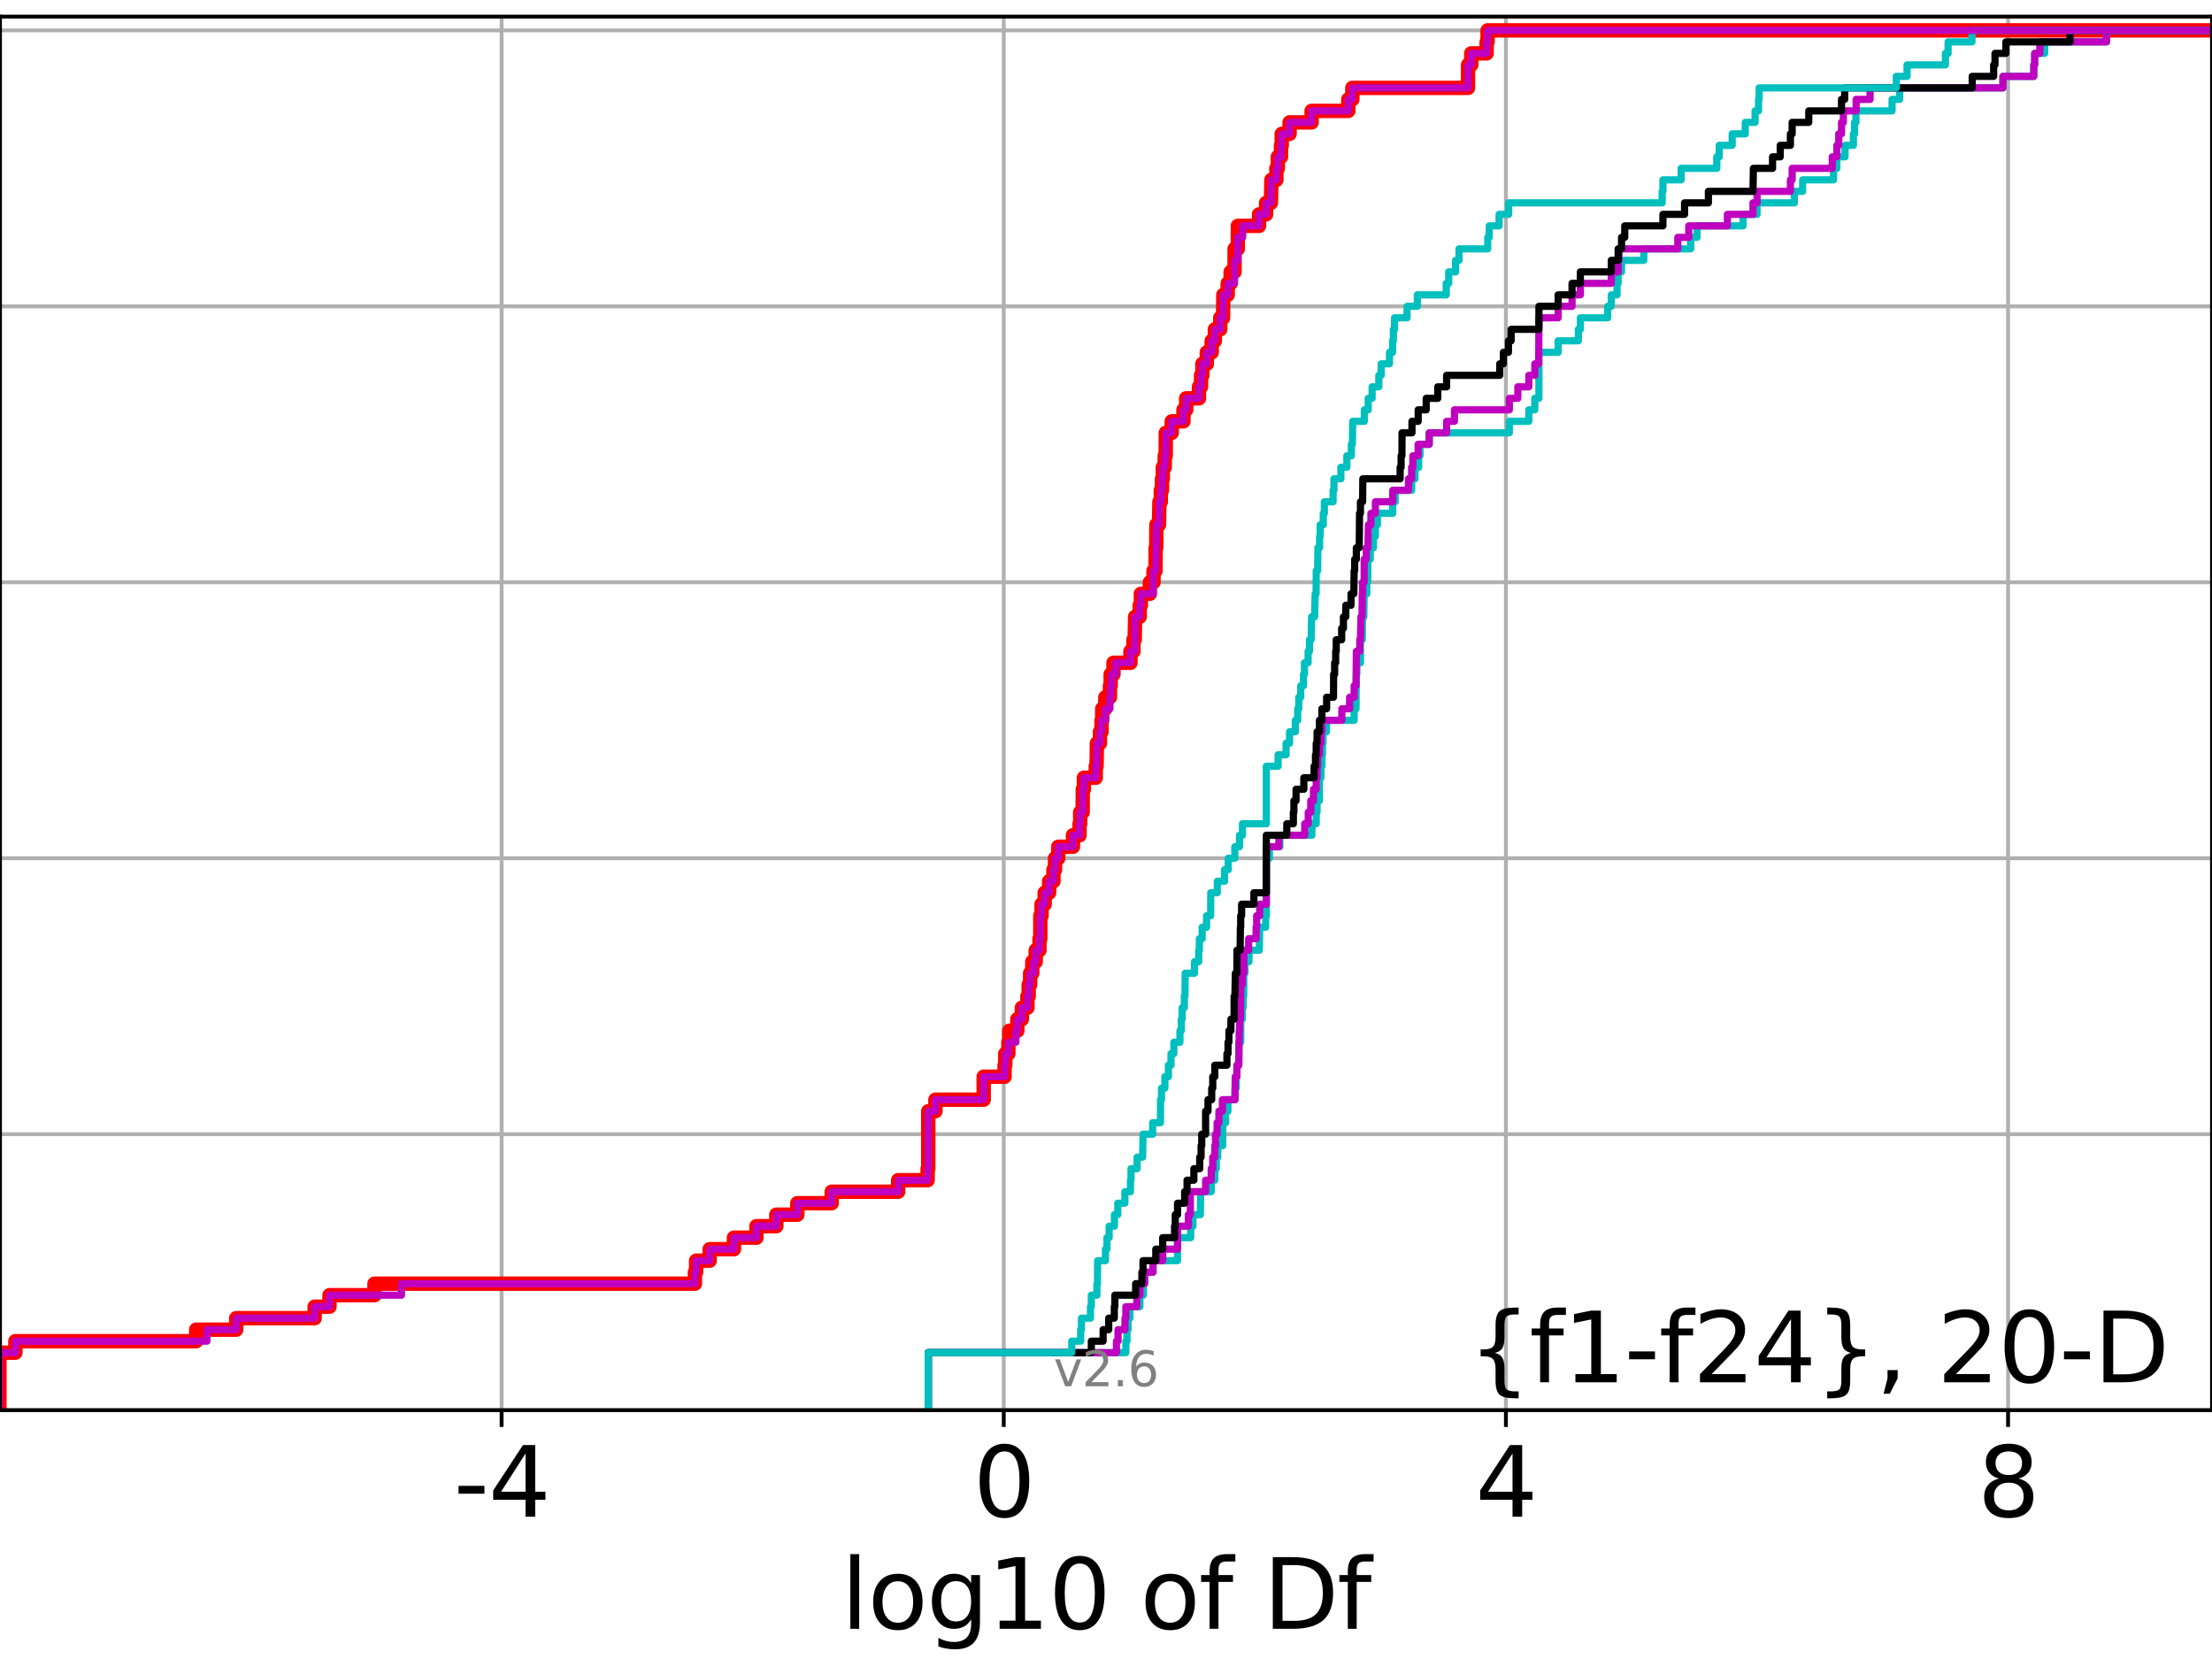 <?xml version="1.0" encoding="utf-8" standalone="no"?>
<!DOCTYPE svg PUBLIC "-//W3C//DTD SVG 1.1//EN"
  "http://www.w3.org/Graphics/SVG/1.1/DTD/svg11.dtd">
<svg xmlns:xlink="http://www.w3.org/1999/xlink" width="460.8pt" height="345.6pt" viewBox="0 0 460.8 345.6" xmlns="http://www.w3.org/2000/svg" version="1.1">
 <defs>
  <style type="text/css">*{stroke-linejoin: round; stroke-linecap: butt}</style>
 </defs>
 <g id="figure_1">
  <g id="patch_1">
   <path d="M 0 345.6 
L 460.8 345.6 
L 460.8 0 
L 0 0 
z
" style="fill: #ffffff"/>
  </g>
  <g id="axes_1">
   <g id="patch_2">
    <path d="M 0 293.76 
L 460.8 293.76 
L 460.8 3.456 
L 0 3.456 
z
" style="fill: #ffffff"/>
   </g>
   <g id="matplotlib.axis_1">
    <g id="xtick_1">
     <g id="line2d_1">
      <path d="M 104.494 293.76 
L 104.494 3.456 
" clip-path="url(#p4bc04ab99b)" style="fill: none; stroke: #b0b0b0; stroke-width: 0.8; stroke-linecap: square"/>
     </g>
     <g id="line2d_2">
      <defs>
       <path id="m0e1853eee1" d="M 0 0 
L 0 3.5 
" style="stroke: #000000; stroke-width: 0.8"/>
      </defs>
      <g>
       <use xlink:href="#m0e1853eee1" x="104.494" y="293.76" style="stroke: #000000; stroke-width: 0.8"/>
      </g>
     </g>
     <g id="text_1">
      <!-- -4 -->
      <g transform="translate(94.524 315.957)scale(0.2 -0.2)">
       <defs>
        <path id="DejaVuSans-2d" d="M 313 2009 
L 1997 2009 
L 1997 1497 
L 313 1497 
L 313 2009 
z
" transform="scale(0.016)"/>
        <path id="DejaVuSans-34" d="M 2419 4116 
L 825 1625 
L 2419 1625 
L 2419 4116 
z
M 2253 4666 
L 3047 4666 
L 3047 1625 
L 3713 1625 
L 3713 1100 
L 3047 1100 
L 3047 0 
L 2419 0 
L 2419 1100 
L 313 1100 
L 313 1709 
L 2253 4666 
z
" transform="scale(0.016)"/>
       </defs>
       <use xlink:href="#DejaVuSans-2d"/>
       <use xlink:href="#DejaVuSans-34" x="36.084"/>
      </g>
     </g>
    </g>
    <g id="xtick_2">
     <g id="line2d_3">
      <path d="M 209.102 293.76 
L 209.102 3.456 
" clip-path="url(#p4bc04ab99b)" style="fill: none; stroke: #b0b0b0; stroke-width: 0.8; stroke-linecap: square"/>
     </g>
     <g id="line2d_4">
      <g>
       <use xlink:href="#m0e1853eee1" x="209.102" y="293.76" style="stroke: #000000; stroke-width: 0.8"/>
      </g>
     </g>
     <g id="text_2">
      <!-- 0 -->
      <g transform="translate(202.739 315.957)scale(0.2 -0.2)">
       <defs>
        <path id="DejaVuSans-30" d="M 2034 4250 
Q 1547 4250 1301 3770 
Q 1056 3291 1056 2328 
Q 1056 1369 1301 889 
Q 1547 409 2034 409 
Q 2525 409 2770 889 
Q 3016 1369 3016 2328 
Q 3016 3291 2770 3770 
Q 2525 4250 2034 4250 
z
M 2034 4750 
Q 2819 4750 3233 4129 
Q 3647 3509 3647 2328 
Q 3647 1150 3233 529 
Q 2819 -91 2034 -91 
Q 1250 -91 836 529 
Q 422 1150 422 2328 
Q 422 3509 836 4129 
Q 1250 4750 2034 4750 
z
" transform="scale(0.016)"/>
       </defs>
       <use xlink:href="#DejaVuSans-30"/>
      </g>
     </g>
    </g>
    <g id="xtick_3">
     <g id="line2d_5">
      <path d="M 313.709 293.76 
L 313.709 3.456 
" clip-path="url(#p4bc04ab99b)" style="fill: none; stroke: #b0b0b0; stroke-width: 0.8; stroke-linecap: square"/>
     </g>
     <g id="line2d_6">
      <g>
       <use xlink:href="#m0e1853eee1" x="313.709" y="293.76" style="stroke: #000000; stroke-width: 0.8"/>
      </g>
     </g>
     <g id="text_3">
      <!-- 4 -->
      <g transform="translate(307.347 315.957)scale(0.2 -0.2)">
       <use xlink:href="#DejaVuSans-34"/>
      </g>
     </g>
    </g>
    <g id="xtick_4">
     <g id="line2d_7">
      <path d="M 418.316 293.76 
L 418.316 3.456 
" clip-path="url(#p4bc04ab99b)" style="fill: none; stroke: #b0b0b0; stroke-width: 0.8; stroke-linecap: square"/>
     </g>
     <g id="line2d_8">
      <g>
       <use xlink:href="#m0e1853eee1" x="418.316" y="293.76" style="stroke: #000000; stroke-width: 0.8"/>
      </g>
     </g>
     <g id="text_4">
      <!-- 8 -->
      <g transform="translate(411.954 315.957)scale(0.2 -0.2)">
       <defs>
        <path id="DejaVuSans-38" d="M 2034 2216 
Q 1584 2216 1326 1975 
Q 1069 1734 1069 1313 
Q 1069 891 1326 650 
Q 1584 409 2034 409 
Q 2484 409 2743 651 
Q 3003 894 3003 1313 
Q 3003 1734 2745 1975 
Q 2488 2216 2034 2216 
z
M 1403 2484 
Q 997 2584 770 2862 
Q 544 3141 544 3541 
Q 544 4100 942 4425 
Q 1341 4750 2034 4750 
Q 2731 4750 3128 4425 
Q 3525 4100 3525 3541 
Q 3525 3141 3298 2862 
Q 3072 2584 2669 2484 
Q 3125 2378 3379 2068 
Q 3634 1759 3634 1313 
Q 3634 634 3220 271 
Q 2806 -91 2034 -91 
Q 1263 -91 848 271 
Q 434 634 434 1313 
Q 434 1759 690 2068 
Q 947 2378 1403 2484 
z
M 1172 3481 
Q 1172 3119 1398 2916 
Q 1625 2713 2034 2713 
Q 2441 2713 2670 2916 
Q 2900 3119 2900 3481 
Q 2900 3844 2670 4047 
Q 2441 4250 2034 4250 
Q 1625 4250 1398 4047 
Q 1172 3844 1172 3481 
z
" transform="scale(0.016)"/>
       </defs>
       <use xlink:href="#DejaVuSans-38"/>
      </g>
     </g>
    </g>
    <g id="text_5">
     <!-- log10 of Df -->
     <g transform="translate(175.214 339.313)scale(0.2 -0.2)">
      <defs>
       <path id="DejaVuSans-6c" d="M 603 4863 
L 1178 4863 
L 1178 0 
L 603 0 
L 603 4863 
z
" transform="scale(0.016)"/>
       <path id="DejaVuSans-6f" d="M 1959 3097 
Q 1497 3097 1228 2736 
Q 959 2375 959 1747 
Q 959 1119 1226 758 
Q 1494 397 1959 397 
Q 2419 397 2687 759 
Q 2956 1122 2956 1747 
Q 2956 2369 2687 2733 
Q 2419 3097 1959 3097 
z
M 1959 3584 
Q 2709 3584 3137 3096 
Q 3566 2609 3566 1747 
Q 3566 888 3137 398 
Q 2709 -91 1959 -91 
Q 1206 -91 779 398 
Q 353 888 353 1747 
Q 353 2609 779 3096 
Q 1206 3584 1959 3584 
z
" transform="scale(0.016)"/>
       <path id="DejaVuSans-67" d="M 2906 1791 
Q 2906 2416 2648 2759 
Q 2391 3103 1925 3103 
Q 1463 3103 1205 2759 
Q 947 2416 947 1791 
Q 947 1169 1205 825 
Q 1463 481 1925 481 
Q 2391 481 2648 825 
Q 2906 1169 2906 1791 
z
M 3481 434 
Q 3481 -459 3084 -895 
Q 2688 -1331 1869 -1331 
Q 1566 -1331 1297 -1286 
Q 1028 -1241 775 -1147 
L 775 -588 
Q 1028 -725 1275 -790 
Q 1522 -856 1778 -856 
Q 2344 -856 2625 -561 
Q 2906 -266 2906 331 
L 2906 616 
Q 2728 306 2450 153 
Q 2172 0 1784 0 
Q 1141 0 747 490 
Q 353 981 353 1791 
Q 353 2603 747 3093 
Q 1141 3584 1784 3584 
Q 2172 3584 2450 3431 
Q 2728 3278 2906 2969 
L 2906 3500 
L 3481 3500 
L 3481 434 
z
" transform="scale(0.016)"/>
       <path id="DejaVuSans-31" d="M 794 531 
L 1825 531 
L 1825 4091 
L 703 3866 
L 703 4441 
L 1819 4666 
L 2450 4666 
L 2450 531 
L 3481 531 
L 3481 0 
L 794 0 
L 794 531 
z
" transform="scale(0.016)"/>
       <path id="DejaVuSans-20" transform="scale(0.016)"/>
       <path id="DejaVuSans-66" d="M 2375 4863 
L 2375 4384 
L 1825 4384 
Q 1516 4384 1395 4259 
Q 1275 4134 1275 3809 
L 1275 3500 
L 2222 3500 
L 2222 3053 
L 1275 3053 
L 1275 0 
L 697 0 
L 697 3053 
L 147 3053 
L 147 3500 
L 697 3500 
L 697 3744 
Q 697 4328 969 4595 
Q 1241 4863 1831 4863 
L 2375 4863 
z
" transform="scale(0.016)"/>
       <path id="DejaVuSans-44" d="M 1259 4147 
L 1259 519 
L 2022 519 
Q 2988 519 3436 956 
Q 3884 1394 3884 2338 
Q 3884 3275 3436 3711 
Q 2988 4147 2022 4147 
L 1259 4147 
z
M 628 4666 
L 1925 4666 
Q 3281 4666 3915 4102 
Q 4550 3538 4550 2338 
Q 4550 1131 3912 565 
Q 3275 0 1925 0 
L 628 0 
L 628 4666 
z
" transform="scale(0.016)"/>
      </defs>
      <use xlink:href="#DejaVuSans-6c"/>
      <use xlink:href="#DejaVuSans-6f" x="27.783"/>
      <use xlink:href="#DejaVuSans-67" x="88.965"/>
      <use xlink:href="#DejaVuSans-31" x="152.441"/>
      <use xlink:href="#DejaVuSans-30" x="216.064"/>
      <use xlink:href="#DejaVuSans-20" x="279.688"/>
      <use xlink:href="#DejaVuSans-6f" x="311.475"/>
      <use xlink:href="#DejaVuSans-66" x="372.656"/>
      <use xlink:href="#DejaVuSans-20" x="407.861"/>
      <use xlink:href="#DejaVuSans-44" x="439.648"/>
      <use xlink:href="#DejaVuSans-66" x="516.65"/>
     </g>
    </g>
   </g>
   <g id="matplotlib.axis_2">
    <g id="ytick_1">
     <g id="line2d_9">
      <path d="M 0 293.76 
L 460.8 293.76 
" clip-path="url(#p4bc04ab99b)" style="fill: none; stroke: #b0b0b0; stroke-width: 0.8; stroke-linecap: square"/>
     </g>
     <g id="line2d_10">
      <defs>
       <path id="m2b5cd8b89a" d="M 0 0 
L -3.5 0 
" style="stroke: #000000; stroke-width: 0.8"/>
      </defs>
      <g>
       <use xlink:href="#m2b5cd8b89a" x="0" y="293.76" style="stroke: #000000; stroke-width: 0.8"/>
      </g>
     </g>
    </g>
    <g id="ytick_2">
     <g id="line2d_11">
      <path d="M 0 236.274 
L 460.8 236.274 
" clip-path="url(#p4bc04ab99b)" style="fill: none; stroke: #b0b0b0; stroke-width: 0.8; stroke-linecap: square"/>
     </g>
     <g id="line2d_12">
      <g>
       <use xlink:href="#m2b5cd8b89a" x="0" y="236.274" style="stroke: #000000; stroke-width: 0.8"/>
      </g>
     </g>
    </g>
    <g id="ytick_3">
     <g id="line2d_13">
      <path d="M 0 178.788 
L 460.8 178.788 
" clip-path="url(#p4bc04ab99b)" style="fill: none; stroke: #b0b0b0; stroke-width: 0.8; stroke-linecap: square"/>
     </g>
     <g id="line2d_14">
      <g>
       <use xlink:href="#m2b5cd8b89a" x="0" y="178.788" style="stroke: #000000; stroke-width: 0.8"/>
      </g>
     </g>
    </g>
    <g id="ytick_4">
     <g id="line2d_15">
      <path d="M 0 121.302 
L 460.8 121.302 
" clip-path="url(#p4bc04ab99b)" style="fill: none; stroke: #b0b0b0; stroke-width: 0.8; stroke-linecap: square"/>
     </g>
     <g id="line2d_16">
      <g>
       <use xlink:href="#m2b5cd8b89a" x="0" y="121.302" style="stroke: #000000; stroke-width: 0.8"/>
      </g>
     </g>
    </g>
    <g id="ytick_5">
     <g id="line2d_17">
      <path d="M 0 63.816 
L 460.8 63.816 
" clip-path="url(#p4bc04ab99b)" style="fill: none; stroke: #b0b0b0; stroke-width: 0.8; stroke-linecap: square"/>
     </g>
     <g id="line2d_18">
      <g>
       <use xlink:href="#m2b5cd8b89a" x="0" y="63.816" style="stroke: #000000; stroke-width: 0.8"/>
      </g>
     </g>
    </g>
    <g id="ytick_6">
     <g id="line2d_19">
      <path d="M 0 6.33 
L 460.8 6.33 
" clip-path="url(#p4bc04ab99b)" style="fill: none; stroke: #b0b0b0; stroke-width: 0.8; stroke-linecap: square"/>
     </g>
     <g id="line2d_20">
      <g>
       <use xlink:href="#m2b5cd8b89a" x="0" y="6.33" style="stroke: #000000; stroke-width: 0.8"/>
      </g>
     </g>
    </g>
   </g>
   <g id="line2d_21">
    <path d="M -0.113 293.76 
L -0.113 281.784 
L 3.205 281.784 
L 3.205 279.389 
L 40.867 279.389 
L 40.867 276.993 
L 49.21 276.993 
L 49.21 274.598 
L 65.546 274.598 
L 65.546 272.203 
L 68.642 272.203 
L 68.642 269.808 
L 78.016 269.808 
L 78.016 267.412 
L 144.759 267.412 
L 144.759 265.017 
L 145.01 265.017 
L 145.01 262.622 
L 147.837 262.622 
L 147.837 260.227 
L 152.891 260.227 
L 152.891 257.831 
L 157.579 257.831 
L 157.579 255.436 
L 161.72 255.436 
L 161.72 253.041 
L 166.098 253.041 
L 166.098 250.646 
L 173.256 250.646 
L 173.256 248.25 
L 187.104 248.25 
L 187.104 245.855 
L 193.246 245.855 
L 193.246 243.46 
L 193.374 243.46 
L 193.374 231.484 
L 194.863 231.484 
L 194.863 229.088 
L 204.918 229.088 
L 204.918 224.298 
L 209.271 224.298 
L 209.271 221.903 
L 209.419 221.903 
L 209.419 219.507 
L 210.057 219.507 
L 210.057 217.112 
L 210.255 217.112 
L 210.255 214.717 
L 211.927 214.717 
L 211.927 212.322 
L 212.872 212.322 
L 212.872 209.926 
L 214.035 209.926 
L 214.035 207.531 
L 214.295 207.531 
L 214.295 205.136 
L 214.593 205.136 
L 214.593 202.741 
L 215.042 202.741 
L 215.042 200.345 
L 215.764 200.345 
L 215.764 197.95 
L 216.539 197.95 
L 216.539 195.555 
L 216.716 195.555 
L 216.716 190.764 
L 216.973 190.764 
L 216.973 188.369 
L 217.629 188.369 
L 217.629 185.974 
L 218.55 185.974 
L 218.55 183.579 
L 219.452 183.579 
L 219.452 181.183 
L 219.779 181.183 
L 219.779 178.788 
L 220.455 178.788 
L 220.455 176.393 
L 223.514 176.393 
L 223.514 173.998 
L 224.887 173.998 
L 224.887 171.602 
L 225.026 171.602 
L 225.026 169.207 
L 225.538 169.207 
L 225.562 164.417 
L 225.792 164.417 
L 225.792 162.021 
L 228.263 162.021 
L 228.263 159.626 
L 228.436 159.626 
L 228.502 154.836 
L 229.135 154.836 
L 229.135 152.44 
L 229.465 152.44 
L 229.465 150.045 
L 229.611 150.045 
L 229.611 147.65 
L 230.264 147.65 
L 230.264 145.255 
L 231.221 145.255 
L 231.221 142.859 
L 231.376 142.859 
L 231.376 140.464 
L 231.957 140.464 
L 231.957 138.069 
L 235.493 138.069 
L 235.493 135.674 
L 236.121 135.674 
L 236.121 133.278 
L 236.384 133.278 
L 236.465 128.488 
L 237.418 128.488 
L 237.418 126.093 
L 237.665 126.093 
L 237.665 123.697 
L 239.53 123.697 
L 239.53 121.302 
L 240.296 121.302 
L 240.296 118.907 
L 240.718 118.907 
L 240.742 114.116 
L 240.859 114.116 
L 240.894 109.326 
L 241.441 109.326 
L 241.528 104.535 
L 241.82 104.535 
L 241.82 102.14 
L 242.063 102.14 
L 242.063 99.745 
L 242.233 99.745 
L 242.233 97.35 
L 242.635 97.35 
L 242.635 94.954 
L 242.837 94.954 
L 242.859 90.164 
L 244.094 90.164 
L 244.094 87.769 
L 246.535 87.769 
L 246.535 85.373 
L 247.1 85.373 
L 247.1 82.978 
L 249.77 82.978 
L 249.77 80.583 
L 250.195 80.583 
L 250.195 78.188 
L 250.48 78.188 
L 250.48 75.792 
L 251.396 75.792 
L 251.396 73.397 
L 252.419 73.397 
L 252.419 71.002 
L 253.081 71.002 
L 253.081 68.607 
L 254.2 68.607 
L 254.2 66.211 
L 254.779 66.211 
L 254.845 61.421 
L 255.752 61.421 
L 255.752 59.026 
L 256.364 59.026 
L 256.364 56.63 
L 257.177 56.63 
L 257.194 51.84 
L 257.854 51.84 
L 257.867 47.05 
L 262.28 47.05 
L 262.28 44.654 
L 263.751 44.654 
L 263.751 42.259 
L 264.756 42.259 
L 264.853 37.469 
L 265.889 37.469 
L 265.889 35.073 
L 266.193 35.073 
L 266.193 32.678 
L 266.852 32.678 
L 266.852 30.283 
L 267.008 30.283 
L 267.008 27.888 
L 268.643 27.888 
L 268.643 25.492 
L 273.232 25.492 
L 273.232 23.097 
L 280.877 23.097 
L 280.877 20.702 
L 281.719 20.702 
L 281.719 18.307 
L 305.812 18.307 
L 305.828 13.516 
L 306.486 13.516 
L 306.486 11.121 
L 309.693 11.121 
L 309.693 8.726 
L 309.89 8.726 
L 309.89 6.33 
L 309.89 6.33 
L 460.8 6.33 
L 460.8 6.33 
" clip-path="url(#p4bc04ab99b)" style="fill: none; stroke: #ff0000; stroke-width: 3; stroke-linecap: square"/>
   </g>
   <g id="line2d_22">
    <path d="M 193.374 293.76 
L 193.374 281.784 
L 234.535 281.784 
L 234.535 279.389 
L 234.774 279.389 
L 234.774 276.993 
L 234.994 276.993 
L 234.994 274.598 
L 235.381 274.598 
L 235.381 272.203 
L 237.463 272.203 
L 237.463 269.808 
L 238.177 269.808 
L 238.177 267.412 
L 238.45 267.412 
L 238.45 265.017 
L 240.193 265.017 
L 240.193 262.622 
L 245.295 262.622 
L 245.305 257.831 
L 248.045 257.831 
L 248.045 255.436 
L 248.52 255.436 
L 248.52 253.041 
L 250.052 253.041 
L 250.126 248.25 
L 252.32 248.25 
L 252.32 245.855 
L 253.066 245.855 
L 253.066 243.46 
L 253.37 243.46 
L 253.37 241.065 
L 253.679 241.065 
L 253.679 238.669 
L 254.709 238.669 
L 254.743 233.879 
L 255.329 233.879 
L 255.329 231.484 
L 255.804 231.484 
L 255.804 229.088 
L 257.271 229.088 
L 257.271 226.693 
L 257.54 226.693 
L 257.54 224.298 
L 257.67 224.298 
L 257.67 221.903 
L 258.06 221.903 
L 258.061 217.112 
L 258.459 217.112 
L 258.477 212.322 
L 258.798 212.322 
L 258.798 209.926 
L 258.97 209.926 
L 258.97 207.531 
L 259.091 207.531 
L 259.119 202.741 
L 259.356 202.741 
L 259.356 200.345 
L 260.18 200.345 
L 260.18 197.95 
L 262.339 197.95 
L 262.418 193.16 
L 263.657 193.16 
L 263.657 190.764 
L 263.803 190.764 
L 263.803 178.788 
L 264.432 178.788 
L 264.432 176.393 
L 266.613 176.393 
L 266.613 173.998 
L 273.296 173.998 
L 273.296 171.602 
L 274.191 171.602 
L 274.191 169.207 
L 274.369 169.207 
L 274.369 166.812 
L 274.853 166.812 
L 274.866 162.021 
L 275.18 162.021 
L 275.18 159.626 
L 275.38 159.626 
L 275.38 157.231 
L 275.495 157.231 
L 275.495 154.836 
L 275.61 154.836 
L 275.61 152.44 
L 276.335 152.44 
L 276.335 150.045 
L 282.091 150.045 
L 282.091 147.65 
L 282.483 147.65 
L 282.55 140.464 
L 282.662 140.464 
L 282.662 138.069 
L 283.406 138.069 
L 283.407 133.278 
L 283.79 133.278 
L 283.858 128.488 
L 284.109 128.488 
L 284.18 123.697 
L 284.732 123.697 
L 284.732 121.302 
L 284.912 121.302 
L 284.966 116.512 
L 285.451 116.512 
L 285.451 114.116 
L 286.119 114.116 
L 286.119 111.721 
L 286.516 111.721 
L 286.516 109.326 
L 286.943 109.326 
L 286.943 106.931 
L 290.134 106.931 
L 290.134 104.535 
L 290.634 104.535 
L 290.634 102.14 
L 294.068 102.14 
L 294.068 99.745 
L 294.764 99.745 
L 294.764 97.35 
L 295.535 97.35 
L 295.535 94.954 
L 295.81 94.954 
L 295.81 92.559 
L 297.733 92.559 
L 297.733 90.164 
L 314.423 90.164 
L 314.423 87.769 
L 318.48 87.769 
L 318.48 85.373 
L 319.728 85.373 
L 319.728 82.978 
L 320.585 82.978 
L 320.585 73.397 
L 324.586 73.397 
L 324.586 71.002 
L 328.802 71.002 
L 328.802 68.607 
L 329.222 68.607 
L 329.222 66.211 
L 334.904 66.211 
L 334.904 63.816 
L 335.662 63.816 
L 335.662 61.421 
L 336.858 61.421 
L 336.858 59.026 
L 337.088 59.026 
L 337.088 56.63 
L 337.794 56.63 
L 337.794 54.235 
L 342.43 54.235 
L 342.43 51.84 
L 352.2 51.84 
L 352.2 49.445 
L 353.526 49.445 
L 353.526 47.05 
L 363.108 47.05 
L 363.108 44.654 
L 366.023 44.654 
L 366.023 42.259 
L 373.795 42.259 
L 373.795 39.864 
L 375.522 39.864 
L 375.522 37.469 
L 381.953 37.469 
L 381.953 35.073 
L 382.65 35.073 
L 382.65 32.678 
L 384.354 32.678 
L 384.354 30.283 
L 386.093 30.283 
L 386.093 27.888 
L 386.333 27.888 
L 386.333 25.492 
L 386.626 25.492 
L 386.626 23.097 
L 394.151 23.097 
L 394.151 20.702 
L 395.724 20.702 
L 395.724 18.307 
L 417.248 18.307 
L 417.248 15.911 
L 423.673 15.911 
L 423.673 13.516 
L 423.86 13.516 
L 423.86 11.121 
L 425.945 11.121 
L 425.945 8.726 
L 438.852 8.726 
L 438.852 6.33 
L 438.852 6.33 
L 460.8 6.33 
L 460.8 6.33 
" clip-path="url(#p4bc04ab99b)" style="fill: none; stroke: #00bfbf; stroke-width: 1.5; stroke-linecap: square"/>
   </g>
   <g id="line2d_23">
    <path d="M 193.374 293.76 
L 193.374 281.784 
L 232.575 281.784 
L 232.575 279.389 
L 232.91 279.389 
L 232.91 276.993 
L 234.353 276.993 
L 234.353 274.598 
L 234.535 274.598 
L 234.535 272.203 
L 236.82 272.203 
L 236.82 269.808 
L 237.463 269.808 
L 237.463 267.412 
L 238.45 267.412 
L 238.45 265.017 
L 240.193 265.017 
L 240.193 262.622 
L 242.213 262.622 
L 242.213 260.227 
L 245.295 260.227 
L 245.305 255.436 
L 247.554 255.436 
L 247.554 253.041 
L 247.969 253.041 
L 247.975 248.25 
L 251.147 248.25 
L 251.147 245.855 
L 252.32 245.855 
L 252.32 243.46 
L 252.639 243.46 
L 252.639 241.065 
L 253.066 241.065 
L 253.066 238.669 
L 253.209 238.669 
L 253.209 236.274 
L 253.538 236.274 
L 253.538 233.879 
L 253.925 233.879 
L 253.925 231.484 
L 254.649 231.484 
L 254.649 229.088 
L 257.271 229.088 
L 257.319 224.298 
L 257.67 224.298 
L 257.67 221.903 
L 258.06 221.903 
L 258.161 214.717 
L 258.23 214.717 
L 258.23 212.322 
L 258.395 212.322 
L 258.477 205.136 
L 258.798 205.136 
L 258.798 202.741 
L 259.091 202.741 
L 259.119 197.95 
L 260.114 197.95 
L 260.114 195.555 
L 261.67 195.555 
L 261.67 193.16 
L 261.785 193.16 
L 261.785 190.764 
L 262.418 190.764 
L 262.418 188.369 
L 263.803 188.369 
L 263.803 176.393 
L 266.414 176.393 
L 266.414 173.998 
L 271.798 173.998 
L 271.798 171.602 
L 272.527 171.602 
L 272.527 169.207 
L 273.053 169.207 
L 273.053 166.812 
L 273.62 166.812 
L 273.62 164.417 
L 274.191 164.417 
L 274.191 162.021 
L 274.369 162.021 
L 274.369 159.626 
L 274.493 159.626 
L 274.493 157.231 
L 274.866 157.231 
L 274.866 154.836 
L 275.18 154.836 
L 275.18 152.44 
L 275.38 152.44 
L 275.38 150.045 
L 279.528 150.045 
L 279.528 147.65 
L 281.147 147.65 
L 281.147 145.255 
L 282.091 145.255 
L 282.091 142.859 
L 282.483 142.859 
L 282.55 135.674 
L 283.264 135.674 
L 283.264 133.278 
L 283.406 133.278 
L 283.51 128.488 
L 283.736 128.488 
L 283.79 123.697 
L 283.858 123.697 
L 283.858 121.302 
L 284.173 121.302 
L 284.18 116.512 
L 284.62 116.512 
L 284.62 114.116 
L 284.966 114.116 
L 285.064 109.326 
L 285.588 109.326 
L 285.588 106.931 
L 286.516 106.931 
L 286.516 104.535 
L 290.134 104.535 
L 290.134 102.14 
L 293.414 102.14 
L 293.414 99.745 
L 294.068 99.745 
L 294.068 97.35 
L 294.324 97.35 
L 294.324 94.954 
L 295.418 94.954 
L 295.418 92.559 
L 297.733 92.559 
L 297.733 90.164 
L 301.358 90.164 
L 301.358 87.769 
L 302.991 87.769 
L 302.991 85.373 
L 314.423 85.373 
L 314.423 82.978 
L 316.192 82.978 
L 316.192 80.583 
L 318.48 80.583 
L 318.48 78.188 
L 319.728 78.188 
L 319.728 75.792 
L 320.543 75.792 
L 320.585 66.211 
L 324.586 66.211 
L 324.586 63.816 
L 327.486 63.816 
L 327.486 61.421 
L 329.222 61.421 
L 329.222 59.026 
L 335.662 59.026 
L 335.662 56.63 
L 337.088 56.63 
L 337.088 54.235 
L 337.27 54.235 
L 337.27 51.84 
L 349.517 51.84 
L 349.517 49.445 
L 351.798 49.445 
L 351.798 47.05 
L 359.842 47.05 
L 359.842 44.654 
L 365.181 44.654 
L 365.181 42.259 
L 366.023 42.259 
L 366.023 39.864 
L 372.972 39.864 
L 372.972 37.469 
L 373.339 37.469 
L 373.339 35.073 
L 381.691 35.073 
L 381.691 32.678 
L 382.65 32.678 
L 382.65 30.283 
L 383.044 30.283 
L 383.044 27.888 
L 383.62 27.888 
L 383.62 25.492 
L 384.002 25.492 
L 384.002 23.097 
L 386.67 23.097 
L 386.67 20.702 
L 389.57 20.702 
L 389.57 18.307 
L 417.248 18.307 
L 417.248 15.911 
L 423.673 15.911 
L 423.673 13.516 
L 423.86 13.516 
L 423.86 11.121 
L 424.942 11.121 
L 424.942 8.726 
L 438.821 8.726 
L 438.821 6.33 
L 438.821 6.33 
L 460.8 6.33 
L 460.8 6.33 
" clip-path="url(#p4bc04ab99b)" style="fill: none; stroke: #bf00bf; stroke-width: 1.5; stroke-linecap: square"/>
   </g>
   <g id="line2d_24">
    <path d="M 193.374 293.76 
L 193.374 281.784 
L 227.346 281.784 
L 227.346 279.389 
L 229.8 279.389 
L 229.8 276.993 
L 230.969 276.993 
L 230.969 274.598 
L 232.133 274.598 
L 232.133 272.203 
L 232.246 272.203 
L 232.246 269.808 
L 236.576 269.808 
L 236.576 267.412 
L 237.872 267.412 
L 237.872 265.017 
L 238.111 265.017 
L 238.111 262.622 
L 240.772 262.622 
L 240.772 260.227 
L 242.213 260.227 
L 242.213 257.831 
L 244.683 257.831 
L 244.683 255.436 
L 244.829 255.436 
L 244.829 253.041 
L 245.305 253.041 
L 245.305 250.646 
L 246.789 250.646 
L 246.789 248.25 
L 247.287 248.25 
L 247.287 245.855 
L 248.705 245.855 
L 248.705 243.46 
L 249.926 243.46 
L 249.926 241.065 
L 250.208 241.065 
L 250.208 238.669 
L 250.345 238.669 
L 250.345 236.274 
L 251.147 236.274 
L 251.148 231.484 
L 251.648 231.484 
L 251.648 229.088 
L 252.42 229.088 
L 252.42 226.693 
L 252.639 226.693 
L 252.639 224.298 
L 253.066 224.298 
L 253.066 221.903 
L 255.592 221.903 
L 255.592 219.507 
L 255.819 219.507 
L 255.819 217.112 
L 256.006 217.112 
L 256.006 214.717 
L 256.421 214.717 
L 256.421 212.322 
L 257.079 212.322 
L 257.094 207.531 
L 257.258 207.531 
L 257.351 202.741 
L 257.67 202.741 
L 257.679 197.95 
L 258.343 197.95 
L 258.395 193.16 
L 258.459 193.16 
L 258.459 190.764 
L 258.652 190.764 
L 258.652 188.369 
L 261.208 188.369 
L 261.208 185.974 
L 263.803 185.974 
L 263.803 173.998 
L 268.061 173.998 
L 268.061 171.602 
L 269.429 171.602 
L 269.429 169.207 
L 269.541 169.207 
L 269.541 166.812 
L 269.992 166.812 
L 269.992 164.417 
L 271.612 164.417 
L 271.612 162.021 
L 273.753 162.021 
L 273.753 159.626 
L 274.039 159.626 
L 274.039 157.231 
L 274.191 157.231 
L 274.191 154.836 
L 274.369 154.836 
L 274.369 152.44 
L 274.866 152.44 
L 274.866 150.045 
L 275.38 150.045 
L 275.38 147.65 
L 276.357 147.65 
L 276.357 145.255 
L 277.786 145.255 
L 277.822 140.464 
L 278.029 140.464 
L 278.029 138.069 
L 278.247 138.069 
L 278.247 135.674 
L 278.365 135.674 
L 278.365 133.278 
L 279.494 133.278 
L 279.494 130.883 
L 279.861 130.883 
L 279.861 128.488 
L 280.361 128.488 
L 280.361 126.093 
L 281.446 126.093 
L 281.446 123.697 
L 282.03 123.697 
L 282.091 118.907 
L 282.21 118.907 
L 282.21 116.512 
L 282.55 116.512 
L 282.55 114.116 
L 283.153 114.116 
L 283.217 106.931 
L 283.406 106.931 
L 283.406 104.535 
L 283.858 104.535 
L 283.903 99.745 
L 291.674 99.745 
L 291.674 97.35 
L 291.875 97.35 
L 291.875 94.954 
L 292.048 94.954 
L 292.072 90.164 
L 294.137 90.164 
L 294.137 87.769 
L 295.435 87.769 
L 295.435 85.373 
L 297.104 85.373 
L 297.104 82.978 
L 299.515 82.978 
L 299.515 80.583 
L 301.358 80.583 
L 301.358 78.188 
L 312.425 78.188 
L 312.425 75.792 
L 313.176 75.792 
L 313.176 73.397 
L 314.237 73.397 
L 314.237 71.002 
L 314.796 71.002 
L 314.796 68.607 
L 320.585 68.607 
L 320.585 63.816 
L 324.586 63.816 
L 324.586 61.421 
L 327.486 61.421 
L 327.486 59.026 
L 329.222 59.026 
L 329.222 56.63 
L 335.662 56.63 
L 335.662 54.235 
L 337.088 54.235 
L 337.088 51.84 
L 337.802 51.84 
L 337.802 49.445 
L 338.462 49.445 
L 338.462 47.05 
L 346.418 47.05 
L 346.418 44.654 
L 350.926 44.654 
L 350.926 42.259 
L 355.891 42.259 
L 355.891 39.864 
L 365.181 39.864 
L 365.267 35.073 
L 369.255 35.073 
L 369.255 32.678 
L 370.857 32.678 
L 370.857 30.283 
L 372.972 30.283 
L 372.972 27.888 
L 373.335 27.888 
L 373.335 25.492 
L 376.8 25.492 
L 376.8 23.097 
L 383.62 23.097 
L 383.62 20.702 
L 384.281 20.702 
L 384.281 18.307 
L 410.849 18.307 
L 410.849 15.911 
L 415.311 15.911 
L 415.311 13.516 
L 415.597 13.516 
L 415.597 11.121 
L 417.867 11.121 
L 417.867 8.726 
L 431.223 8.726 
L 431.223 6.33 
L 431.223 6.33 
L 460.8 6.33 
L 460.8 6.33 
" clip-path="url(#p4bc04ab99b)" style="fill: none; stroke: #000000; stroke-width: 1.5; stroke-linecap: square"/>
   </g>
   <g id="line2d_25">
    <path d="M 193.374 293.76 
L 193.374 281.784 
L 223.27 281.784 
L 223.27 279.389 
L 225.121 279.389 
L 225.121 276.993 
L 225.283 276.993 
L 225.283 274.598 
L 227.166 274.598 
L 227.166 272.203 
L 227.346 272.203 
L 227.346 269.808 
L 228.502 269.808 
L 228.502 267.412 
L 228.627 267.412 
L 228.648 262.622 
L 230.282 262.622 
L 230.282 260.227 
L 230.594 260.227 
L 230.594 257.831 
L 231.052 257.831 
L 231.052 255.436 
L 232.156 255.436 
L 232.156 253.041 
L 232.855 253.041 
L 232.855 250.646 
L 234.332 250.646 
L 234.332 248.25 
L 235.497 248.25 
L 235.497 245.855 
L 235.608 245.855 
L 235.608 243.46 
L 236.88 243.46 
L 236.88 241.065 
L 238.023 241.065 
L 238.12 236.274 
L 240.121 236.274 
L 240.121 233.879 
L 241.745 233.879 
L 241.757 229.088 
L 241.959 229.088 
L 241.959 226.693 
L 242.66 226.693 
L 242.66 224.298 
L 243.403 224.298 
L 243.403 221.903 
L 243.94 221.903 
L 243.94 219.507 
L 244.537 219.507 
L 244.537 217.112 
L 245.802 217.112 
L 245.802 214.717 
L 246.095 214.717 
L 246.095 212.322 
L 246.26 212.322 
L 246.26 209.926 
L 246.719 209.926 
L 246.719 207.531 
L 246.841 207.531 
L 246.902 202.741 
L 248.836 202.741 
L 248.836 200.345 
L 249.712 200.345 
L 249.712 197.95 
L 249.852 197.95 
L 249.852 195.555 
L 250.428 195.555 
L 250.428 193.16 
L 251.353 193.16 
L 251.353 190.764 
L 252.2 190.764 
L 252.218 185.974 
L 253.592 185.974 
L 253.592 183.579 
L 255.089 183.579 
L 255.089 181.183 
L 255.858 181.183 
L 255.858 178.788 
L 257.232 178.788 
L 257.232 176.393 
L 258.208 176.393 
L 258.208 173.998 
L 258.827 173.998 
L 258.827 171.602 
L 263.803 171.602 
L 263.803 159.626 
L 266.253 159.626 
L 266.253 157.231 
L 267.914 157.231 
L 267.914 154.836 
L 268.643 154.836 
L 268.643 152.44 
L 269.834 152.44 
L 269.834 150.045 
L 270.331 150.045 
L 270.331 147.65 
L 270.557 147.65 
L 270.557 145.255 
L 270.962 145.255 
L 270.962 142.859 
L 271.532 142.859 
L 271.532 140.464 
L 271.743 140.464 
L 271.743 138.069 
L 272.501 138.069 
L 272.501 135.674 
L 272.784 135.674 
L 272.784 133.278 
L 273.13 133.278 
L 273.232 128.488 
L 273.865 128.488 
L 273.972 123.697 
L 274.166 123.697 
L 274.195 118.907 
L 274.49 118.907 
L 274.538 114.116 
L 274.899 114.116 
L 274.899 111.721 
L 275.019 111.721 
L 275.019 109.326 
L 275.664 109.326 
L 275.664 106.931 
L 275.886 106.931 
L 275.886 104.535 
L 277.71 104.535 
L 277.71 102.14 
L 277.883 102.14 
L 277.883 99.745 
L 279.326 99.745 
L 279.326 97.35 
L 280.569 97.35 
L 280.569 94.954 
L 281.51 94.954 
L 281.51 92.559 
L 281.719 92.559 
L 281.804 87.769 
L 284.218 87.769 
L 284.218 85.373 
L 285.027 85.373 
L 285.027 82.978 
L 285.836 82.978 
L 285.836 80.583 
L 287.237 80.583 
L 287.237 78.188 
L 287.718 78.188 
L 287.718 75.792 
L 289.457 75.792 
L 289.457 73.397 
L 290.101 73.397 
L 290.101 71.002 
L 290.263 71.002 
L 290.263 68.607 
L 290.503 68.607 
L 290.503 66.211 
L 293.114 66.211 
L 293.114 63.816 
L 295.257 63.816 
L 295.257 61.421 
L 301.279 61.421 
L 301.279 59.026 
L 301.79 59.026 
L 301.79 56.63 
L 303.227 56.63 
L 303.227 54.235 
L 303.939 54.235 
L 303.939 51.84 
L 309.919 51.84 
L 309.919 49.445 
L 310.231 49.445 
L 310.231 47.05 
L 312.288 47.05 
L 312.288 44.654 
L 314.276 44.654 
L 314.276 42.259 
L 346.26 42.259 
L 346.26 39.864 
L 346.418 39.864 
L 346.418 37.469 
L 350.214 37.469 
L 350.214 35.073 
L 357.637 35.073 
L 357.637 32.678 
L 358.137 32.678 
L 358.137 30.283 
L 360.845 30.283 
L 360.845 27.888 
L 363.564 27.888 
L 363.564 25.492 
L 365.617 25.492 
L 365.617 23.097 
L 366.339 23.097 
L 366.339 20.702 
L 366.459 20.702 
L 366.459 18.307 
L 395.039 18.307 
L 395.039 15.911 
L 397.272 15.911 
L 397.272 13.516 
L 405.269 13.516 
L 405.269 11.121 
L 405.822 11.121 
L 405.822 8.726 
L 410.802 8.726 
L 410.802 6.33 
L 410.802 6.33 
L 460.8 6.33 
L 460.8 6.33 
" clip-path="url(#p4bc04ab99b)" style="fill: none; stroke: #00bfbf; stroke-width: 1.5; stroke-linecap: square"/>
   </g>
   <g id="line2d_26">
    <path d="M -0.113 293.76 
L -0.113 281.784 
L 3.205 281.784 
L 3.205 279.389 
L 43.109 279.389 
L 43.109 276.993 
L 49.21 276.993 
L 49.21 274.598 
L 65.546 274.598 
L 65.546 272.203 
L 68.642 272.203 
L 68.642 269.808 
L 83.634 269.808 
L 83.634 267.412 
L 144.759 267.412 
L 144.759 265.017 
L 145.01 265.017 
L 145.01 262.622 
L 147.837 262.622 
L 147.837 260.227 
L 152.891 260.227 
L 152.891 257.831 
L 157.579 257.831 
L 157.579 255.436 
L 161.72 255.436 
L 161.72 253.041 
L 166.098 253.041 
L 166.098 250.646 
L 173.256 250.646 
L 173.256 248.25 
L 187.169 248.25 
L 187.169 245.855 
L 193.246 245.855 
L 193.246 243.46 
L 193.374 243.46 
L 193.374 231.484 
L 194.863 231.484 
L 194.863 229.088 
L 204.918 229.088 
L 204.918 224.298 
L 209.271 224.298 
L 209.271 221.903 
L 209.419 221.903 
L 209.419 219.507 
L 210.057 219.507 
L 210.057 217.112 
L 211.631 217.112 
L 211.631 214.717 
L 211.927 214.717 
L 211.927 212.322 
L 212.872 212.322 
L 212.872 209.926 
L 214.035 209.926 
L 214.035 207.531 
L 214.295 207.531 
L 214.295 205.136 
L 214.593 205.136 
L 214.593 202.741 
L 215.339 202.741 
L 215.339 200.345 
L 215.764 200.345 
L 215.764 197.95 
L 216.539 197.95 
L 216.539 195.555 
L 216.716 195.555 
L 216.716 190.764 
L 216.973 190.764 
L 216.973 188.369 
L 217.629 188.369 
L 217.629 185.974 
L 218.55 185.974 
L 218.55 183.579 
L 219.452 183.579 
L 219.452 181.183 
L 219.779 181.183 
L 219.779 178.788 
L 220.455 178.788 
L 220.455 176.393 
L 223.514 176.393 
L 223.514 173.998 
L 224.887 173.998 
L 224.887 171.602 
L 225.026 171.602 
L 225.026 169.207 
L 225.538 169.207 
L 225.562 164.417 
L 225.792 164.417 
L 225.792 162.021 
L 228.263 162.021 
L 228.263 159.626 
L 228.436 159.626 
L 228.502 154.836 
L 229.135 154.836 
L 229.135 152.44 
L 229.465 152.44 
L 229.465 150.045 
L 230.264 150.045 
L 230.264 147.65 
L 231.221 147.65 
L 231.221 145.255 
L 231.376 145.255 
L 231.376 142.859 
L 231.577 142.859 
L 231.577 140.464 
L 232.397 140.464 
L 232.397 138.069 
L 235.493 138.069 
L 235.493 135.674 
L 236.384 135.674 
L 236.465 128.488 
L 237.418 128.488 
L 237.418 126.093 
L 237.665 126.093 
L 237.665 123.697 
L 240.187 123.697 
L 240.296 118.907 
L 240.771 118.907 
L 240.859 111.721 
L 240.894 111.721 
L 240.894 109.326 
L 241.441 109.326 
L 241.528 104.535 
L 241.82 104.535 
L 241.82 102.14 
L 242.063 102.14 
L 242.063 99.745 
L 242.233 99.745 
L 242.233 97.35 
L 242.648 97.35 
L 242.648 94.954 
L 242.837 94.954 
L 242.859 90.164 
L 244.094 90.164 
L 244.094 87.769 
L 246.535 87.769 
L 246.535 85.373 
L 247.1 85.373 
L 247.1 82.978 
L 249.77 82.978 
L 249.77 80.583 
L 250.195 80.583 
L 250.195 78.188 
L 250.48 78.188 
L 250.48 75.792 
L 251.396 75.792 
L 251.396 73.397 
L 252.43 73.397 
L 252.43 71.002 
L 253.081 71.002 
L 253.081 68.607 
L 254.2 68.607 
L 254.2 66.211 
L 254.779 66.211 
L 254.846 61.421 
L 255.796 61.421 
L 255.796 59.026 
L 257.177 59.026 
L 257.194 54.235 
L 257.854 54.235 
L 257.867 49.445 
L 258.865 49.445 
L 258.865 47.05 
L 262.28 47.05 
L 262.28 44.654 
L 263.751 44.654 
L 263.751 42.259 
L 264.756 42.259 
L 264.853 37.469 
L 265.889 37.469 
L 265.889 35.073 
L 266.193 35.073 
L 266.193 32.678 
L 266.852 32.678 
L 266.852 30.283 
L 267.008 30.283 
L 267.008 27.888 
L 268.643 27.888 
L 268.643 25.492 
L 273.232 25.492 
L 273.232 23.097 
L 280.877 23.097 
L 280.877 20.702 
L 281.719 20.702 
L 281.719 18.307 
L 305.812 18.307 
L 305.828 13.516 
L 306.486 13.516 
L 306.486 11.121 
L 309.693 11.121 
L 309.693 8.726 
L 309.89 8.726 
L 309.89 6.33 
L 309.89 6.33 
L 460.8 6.33 
L 460.8 6.33 
" clip-path="url(#p4bc04ab99b)" style="fill: none; stroke: #bf00bf; stroke-width: 1.5; stroke-linecap: square"/>
   </g>
   <g id="patch_3">
    <path d="M 0 293.76 
L 0 3.456 
" style="fill: none; stroke: #000000; stroke-width: 0.8; stroke-linejoin: miter; stroke-linecap: square"/>
   </g>
   <g id="patch_4">
    <path d="M 460.8 293.76 
L 460.8 3.456 
" style="fill: none; stroke: #000000; stroke-width: 0.8; stroke-linejoin: miter; stroke-linecap: square"/>
   </g>
   <g id="patch_5">
    <path d="M 0 293.76 
L 460.8 293.76 
" style="fill: none; stroke: #000000; stroke-width: 0.8; stroke-linejoin: miter; stroke-linecap: square"/>
   </g>
   <g id="patch_6">
    <path d="M 0 3.456 
L 460.8 3.456 
" style="fill: none; stroke: #000000; stroke-width: 0.8; stroke-linejoin: miter; stroke-linecap: square"/>
   </g>
   <g id="text_6">
    <!-- {f1-f24}, 20-D -->
    <g transform="translate(305.884 287.954)scale(0.2 -0.2)">
     <defs>
      <path id="DejaVuSans-7b" d="M 3272 -594 
L 3272 -1044 
L 3078 -1044 
Q 2300 -1044 2036 -812 
Q 1772 -581 1772 109 
L 1772 856 
Q 1772 1328 1603 1509 
Q 1434 1691 991 1691 
L 800 1691 
L 800 2138 
L 991 2138 
Q 1438 2138 1605 2317 
Q 1772 2497 1772 2963 
L 1772 3713 
Q 1772 4403 2036 4633 
Q 2300 4863 3078 4863 
L 3272 4863 
L 3272 4416 
L 3059 4416 
Q 2619 4416 2484 4278 
Q 2350 4141 2350 3700 
L 2350 2925 
Q 2350 2434 2208 2212 
Q 2066 1991 1722 1913 
Q 2069 1828 2209 1606 
Q 2350 1384 2350 897 
L 2350 122 
Q 2350 -319 2484 -456 
Q 2619 -594 3059 -594 
L 3272 -594 
z
" transform="scale(0.016)"/>
      <path id="DejaVuSans-32" d="M 1228 531 
L 3431 531 
L 3431 0 
L 469 0 
L 469 531 
Q 828 903 1448 1529 
Q 2069 2156 2228 2338 
Q 2531 2678 2651 2914 
Q 2772 3150 2772 3378 
Q 2772 3750 2511 3984 
Q 2250 4219 1831 4219 
Q 1534 4219 1204 4116 
Q 875 4013 500 3803 
L 500 4441 
Q 881 4594 1212 4672 
Q 1544 4750 1819 4750 
Q 2544 4750 2975 4387 
Q 3406 4025 3406 3419 
Q 3406 3131 3298 2873 
Q 3191 2616 2906 2266 
Q 2828 2175 2409 1742 
Q 1991 1309 1228 531 
z
" transform="scale(0.016)"/>
      <path id="DejaVuSans-7d" d="M 800 -594 
L 1019 -594 
Q 1456 -594 1589 -459 
Q 1722 -325 1722 122 
L 1722 897 
Q 1722 1384 1862 1606 
Q 2003 1828 2350 1913 
Q 2003 1991 1862 2212 
Q 1722 2434 1722 2925 
L 1722 3700 
Q 1722 4144 1589 4280 
Q 1456 4416 1019 4416 
L 800 4416 
L 800 4863 
L 997 4863 
Q 1775 4863 2036 4633 
Q 2297 4403 2297 3713 
L 2297 2963 
Q 2297 2497 2465 2317 
Q 2634 2138 3078 2138 
L 3272 2138 
L 3272 1691 
L 3078 1691 
Q 2634 1691 2465 1509 
Q 2297 1328 2297 856 
L 2297 109 
Q 2297 -581 2036 -812 
Q 1775 -1044 997 -1044 
L 800 -1044 
L 800 -594 
z
" transform="scale(0.016)"/>
      <path id="DejaVuSans-2c" d="M 750 794 
L 1409 794 
L 1409 256 
L 897 -744 
L 494 -744 
L 750 256 
L 750 794 
z
" transform="scale(0.016)"/>
     </defs>
     <use xlink:href="#DejaVuSans-7b"/>
     <use xlink:href="#DejaVuSans-66" x="63.623"/>
     <use xlink:href="#DejaVuSans-31" x="98.828"/>
     <use xlink:href="#DejaVuSans-2d" x="162.451"/>
     <use xlink:href="#DejaVuSans-66" x="198.535"/>
     <use xlink:href="#DejaVuSans-32" x="233.74"/>
     <use xlink:href="#DejaVuSans-34" x="297.363"/>
     <use xlink:href="#DejaVuSans-7d" x="360.986"/>
     <use xlink:href="#DejaVuSans-2c" x="424.609"/>
     <use xlink:href="#DejaVuSans-20" x="456.396"/>
     <use xlink:href="#DejaVuSans-32" x="488.184"/>
     <use xlink:href="#DejaVuSans-30" x="551.807"/>
     <use xlink:href="#DejaVuSans-2d" x="615.43"/>
     <use xlink:href="#DejaVuSans-44" x="651.514"/>
    </g>
   </g>
   <g id="text_7">
    <!-- v2.6 -->
    <g style="fill: #808080" transform="translate(219.489 288.777)scale(0.1 -0.1)">
     <defs>
      <path id="DejaVuSans-76" d="M 191 3500 
L 800 3500 
L 1894 563 
L 2988 3500 
L 3597 3500 
L 2284 0 
L 1503 0 
L 191 3500 
z
" transform="scale(0.016)"/>
      <path id="DejaVuSans-2e" d="M 684 794 
L 1344 794 
L 1344 0 
L 684 0 
L 684 794 
z
" transform="scale(0.016)"/>
      <path id="DejaVuSans-36" d="M 2113 2584 
Q 1688 2584 1439 2293 
Q 1191 2003 1191 1497 
Q 1191 994 1439 701 
Q 1688 409 2113 409 
Q 2538 409 2786 701 
Q 3034 994 3034 1497 
Q 3034 2003 2786 2293 
Q 2538 2584 2113 2584 
z
M 3366 4563 
L 3366 3988 
Q 3128 4100 2886 4159 
Q 2644 4219 2406 4219 
Q 1781 4219 1451 3797 
Q 1122 3375 1075 2522 
Q 1259 2794 1537 2939 
Q 1816 3084 2150 3084 
Q 2853 3084 3261 2657 
Q 3669 2231 3669 1497 
Q 3669 778 3244 343 
Q 2819 -91 2113 -91 
Q 1303 -91 875 529 
Q 447 1150 447 2328 
Q 447 3434 972 4092 
Q 1497 4750 2381 4750 
Q 2619 4750 2861 4703 
Q 3103 4656 3366 4563 
z
" transform="scale(0.016)"/>
     </defs>
     <use xlink:href="#DejaVuSans-76"/>
     <use xlink:href="#DejaVuSans-32" x="59.18"/>
     <use xlink:href="#DejaVuSans-2e" x="122.803"/>
     <use xlink:href="#DejaVuSans-36" x="154.59"/>
    </g>
   </g>
  </g>
 </g>
 <defs>
  <clipPath id="p4bc04ab99b">
   <rect x="0" y="3.456" width="460.8" height="290.304"/>
  </clipPath>
 </defs>
</svg>
